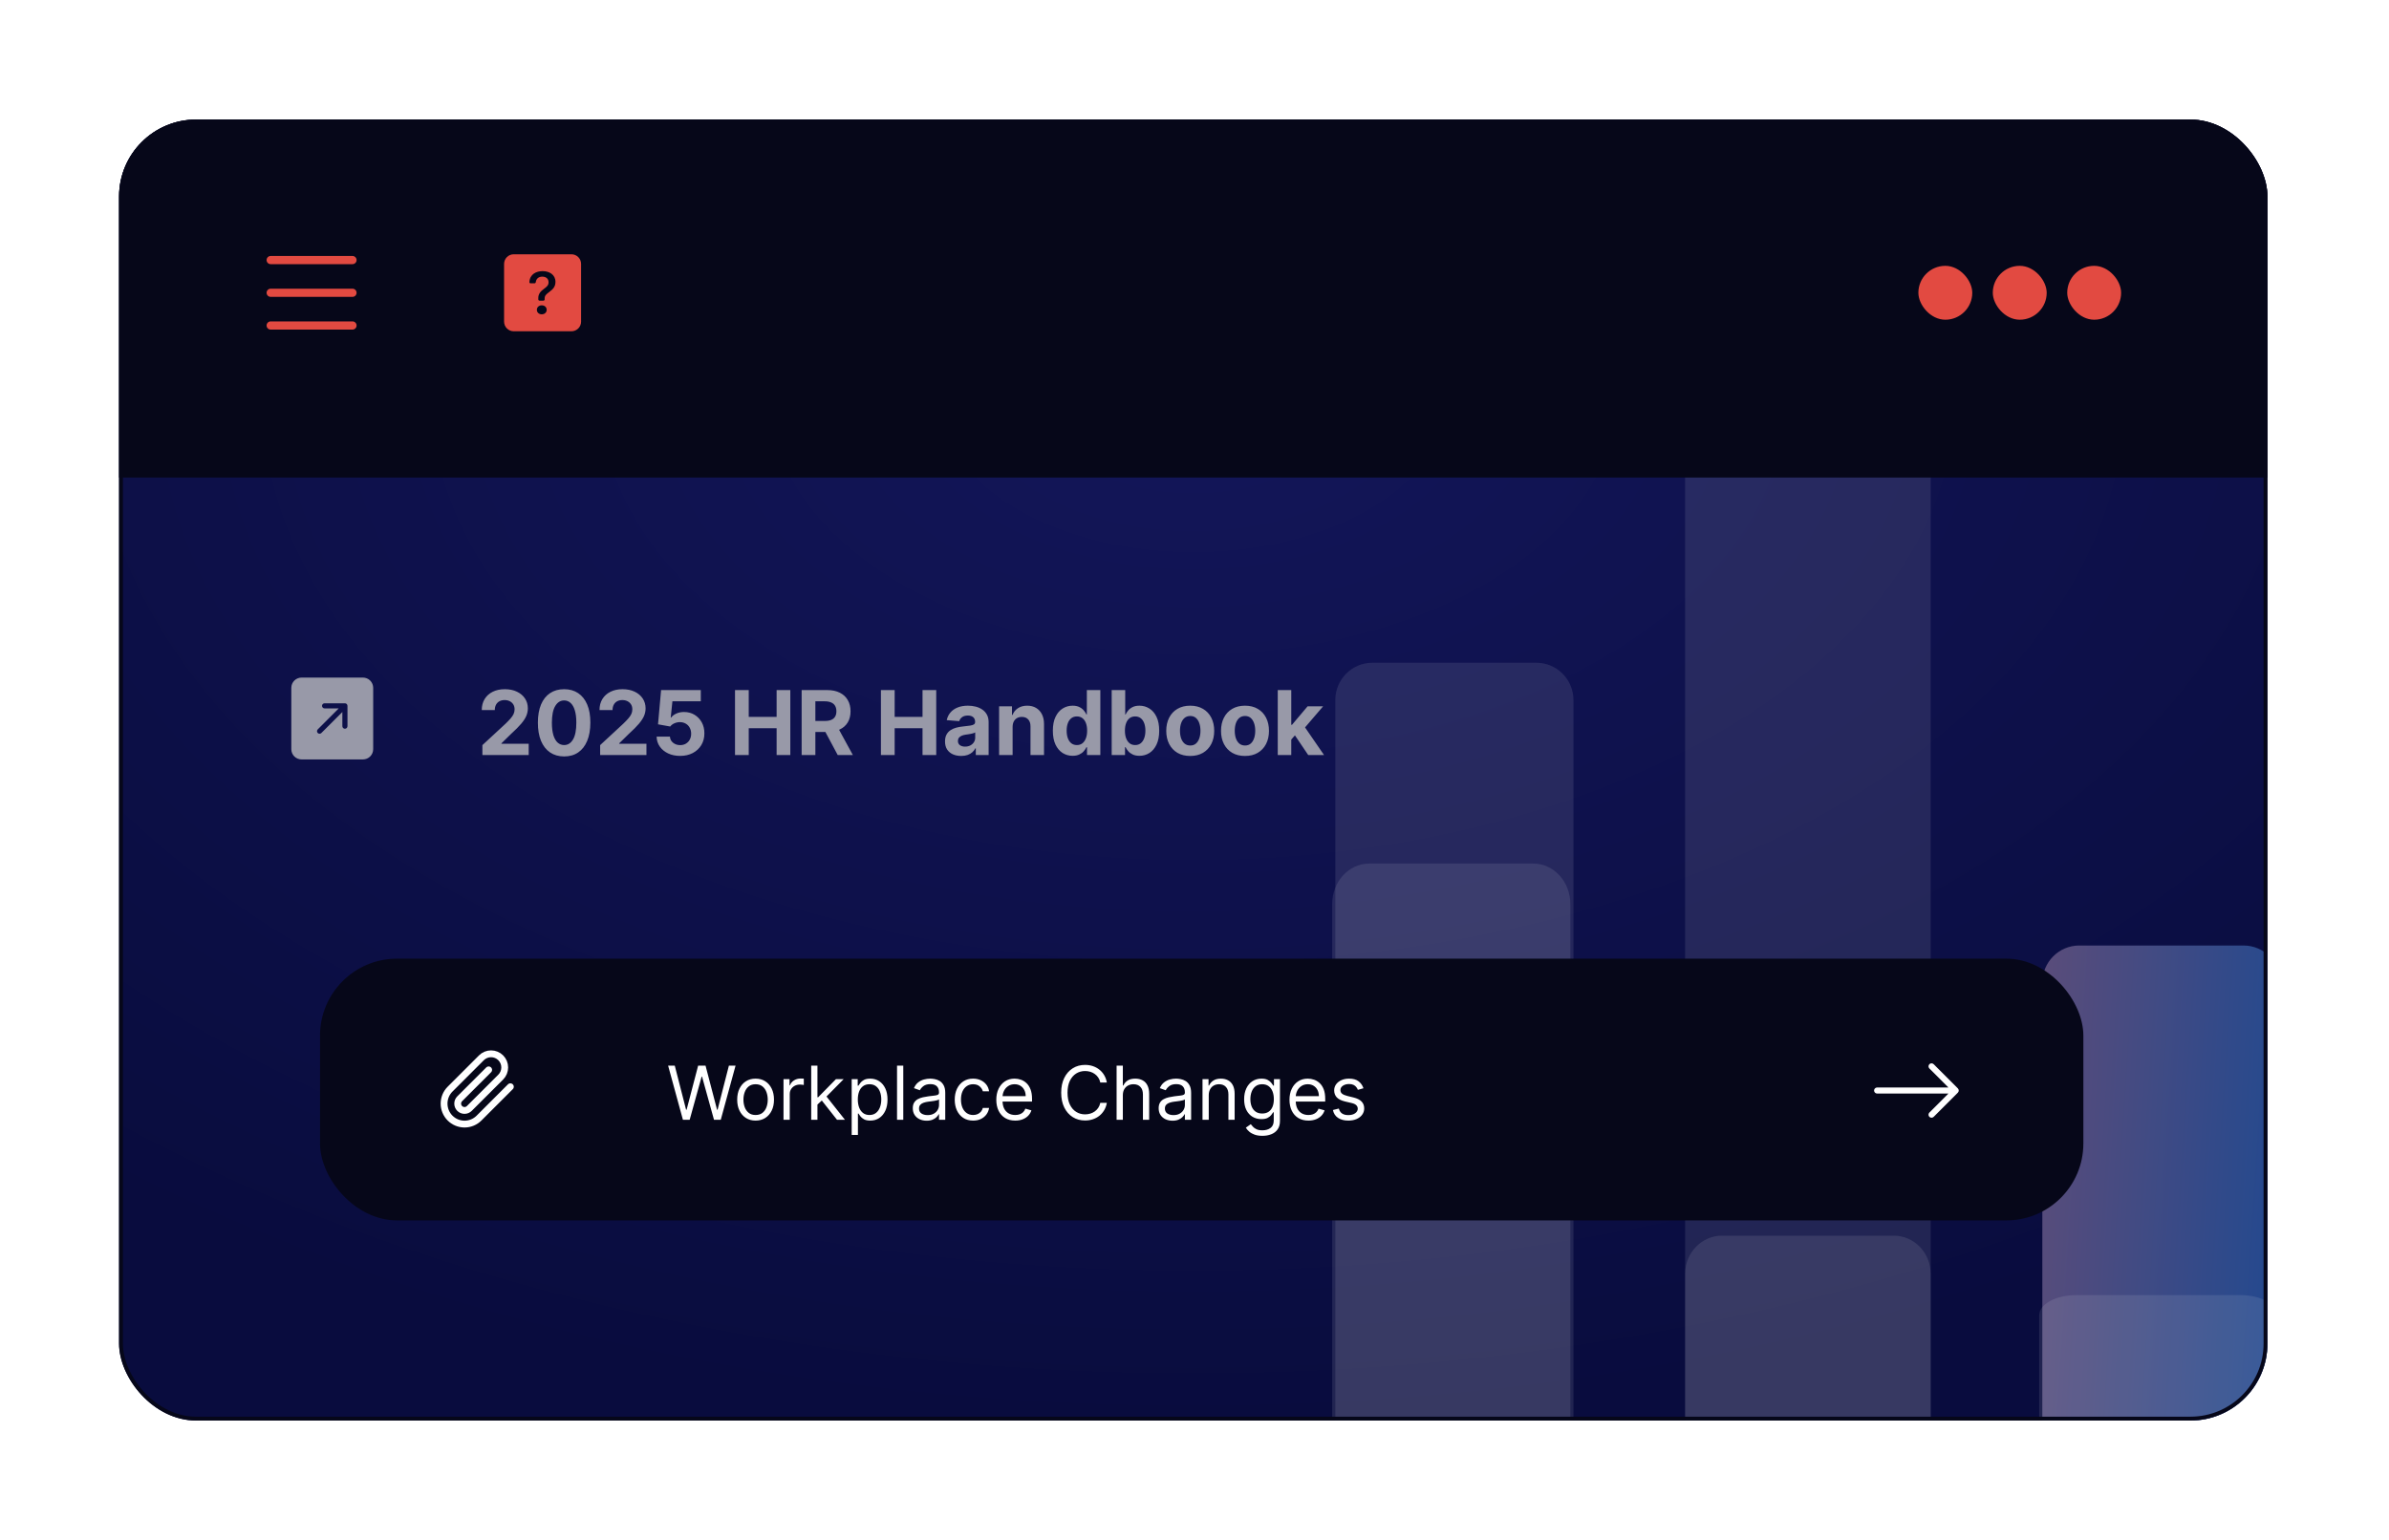 <svg width="321" height="207" viewBox="0 0 321 207" fill="none" xmlns="http://www.w3.org/2000/svg">
<g filter="url(#filter0_d_86_179)">
<g clip-path="url(#clip0_86_179)">
<rect x="16" y="14" width="288.665" height="174.855" rx="10.346" fill="url(#paint0_radial_86_179)"/>
<path opacity="0.1" d="M179.419 92.026C179.419 89.256 181.643 87.009 184.388 87.009H206.45C209.195 87.009 211.419 89.256 211.419 92.026V190.993C211.419 193.763 209.195 196.009 206.45 196.009H184.388C181.643 196.009 179.419 193.763 179.419 190.993V92.026Z" fill="white"/>
<path opacity="0.1" d="M179 119.44C179 116.436 181.224 114 183.969 114H206.031C208.776 114 211 116.436 211 119.44V190.56C211 193.565 208.776 196 206.031 196H183.969C181.224 196 179 193.565 179 190.56V119.44Z" fill="white"/>
<path opacity="0.1" d="M226.419 47.043C226.419 44.262 228.639 42.009 231.378 42.009H254.461C257.199 42.009 259.419 44.262 259.419 47.043V190.975C259.419 193.755 257.199 196.009 254.461 196.009H231.378C228.639 196.009 226.419 193.755 226.419 190.975V47.043Z" fill="white"/>
<path opacity="0.1" d="M226.419 169.164C226.419 166.317 228.639 164.009 231.378 164.009H254.461C257.199 164.009 259.419 166.317 259.419 169.164V190.853C259.419 193.701 257.199 196.009 254.461 196.009H231.378C228.639 196.009 226.419 193.701 226.419 190.853V169.164Z" fill="white"/>
<path d="M274.419 130.013C274.419 127.249 276.643 125.009 279.387 125.009H301.45C304.193 125.009 306.419 127.249 306.419 130.013V191.004C306.419 193.768 304.193 196.009 301.45 196.009H279.387C276.643 196.009 274.419 193.768 274.419 191.004V130.013Z" fill="url(#paint1_linear_86_179)"/>
<path opacity="0.1" d="M274 174.707C274 173.212 276.224 172 278.968 172H301.031C303.775 172 306 173.212 306 174.707V193.293C306 194.788 303.775 196 301.031 196H278.968C276.224 196 274 194.788 274 193.293V174.707Z" fill="white"/>
<rect width="413.857" height="49.663" transform="translate(16 12.449)" fill="#060719"/>
<path fill-rule="evenodd" clip-rule="evenodd" d="M35.82 41.679C35.82 41.533 35.877 41.394 35.981 41.29C36.084 41.187 36.224 41.129 36.369 41.129H47.362C47.508 41.129 47.648 41.187 47.751 41.29C47.854 41.394 47.912 41.533 47.912 41.679C47.912 41.825 47.854 41.965 47.751 42.068C47.648 42.171 47.508 42.229 47.362 42.229H36.369C36.224 42.229 36.084 42.171 35.981 42.068C35.877 41.965 35.82 41.825 35.82 41.679ZM35.82 37.282C35.82 37.136 35.877 36.996 35.981 36.893C36.084 36.79 36.224 36.732 36.369 36.732H47.362C47.508 36.732 47.648 36.79 47.751 36.893C47.854 36.996 47.912 37.136 47.912 37.282C47.912 37.428 47.854 37.567 47.751 37.67C47.648 37.774 47.508 37.831 47.362 37.831H36.369C36.224 37.831 36.084 37.774 35.981 37.67C35.877 37.567 35.82 37.428 35.82 37.282ZM35.82 32.885C35.82 32.739 35.877 32.599 35.981 32.496C36.084 32.393 36.224 32.335 36.369 32.335H47.362C47.508 32.335 47.648 32.393 47.751 32.496C47.854 32.599 47.912 32.739 47.912 32.885C47.912 33.03 47.854 33.17 47.751 33.273C47.648 33.376 47.508 33.434 47.362 33.434H36.369C36.224 33.434 36.084 33.376 35.981 33.273C35.877 33.17 35.82 33.03 35.82 32.885Z" fill="#E24A41"/>
<g clip-path="url(#clip1_86_179)">
<path fill-rule="evenodd" clip-rule="evenodd" d="M69.025 32.107C68.682 32.107 68.353 32.244 68.111 32.486C67.868 32.729 67.732 33.058 67.732 33.401V41.16C67.732 41.504 67.868 41.833 68.111 42.075C68.353 42.318 68.682 42.454 69.025 42.454H76.785C77.128 42.454 77.457 42.318 77.7 42.075C77.942 41.833 78.078 41.504 78.078 41.16V33.401C78.078 33.058 77.942 32.729 77.7 32.486C77.457 32.244 77.128 32.107 76.785 32.107H69.025ZM71.286 36.009C71.265 36.009 71.244 36.005 71.225 35.997C71.206 35.989 71.189 35.977 71.174 35.962C71.159 35.947 71.148 35.929 71.141 35.91C71.133 35.891 71.13 35.87 71.131 35.849C71.192 34.753 72.088 34.371 72.908 34.371C73.811 34.371 74.636 34.843 74.636 35.819C74.636 36.518 74.226 36.85 73.832 37.149C73.355 37.511 73.179 37.646 73.179 38.11V38.178C73.179 38.221 73.162 38.262 73.131 38.292C73.101 38.323 73.06 38.34 73.017 38.34H72.493C72.451 38.34 72.41 38.323 72.38 38.293C72.35 38.264 72.332 38.223 72.332 38.181L72.329 38.04C72.304 37.441 72.649 37.072 73.084 36.756C73.466 36.468 73.708 36.28 73.708 35.869C73.708 35.336 73.302 35.114 72.859 35.114C72.339 35.114 72.048 35.423 71.991 35.847C71.979 35.936 71.908 36.009 71.819 36.009H71.285H71.286ZM72.789 40.175C72.412 40.175 72.137 39.92 72.137 39.576C72.137 39.219 72.412 38.968 72.79 38.968C73.184 38.968 73.455 39.219 73.455 39.576C73.455 39.92 73.183 40.175 72.789 40.175V40.175Z" fill="#E24A41"/>
</g>
<rect x="277.764" y="33.66" width="7.242" height="7.242" rx="3.621" fill="#E24A41"/>
<rect x="267.764" y="33.66" width="7.242" height="7.242" rx="3.621" fill="#E24A41"/>
<rect x="257.764" y="33.66" width="7.242" height="7.242" rx="3.621" fill="#E24A41"/>
<rect x="43" y="126.777" width="236.933" height="35.178" rx="10.346" fill="#060719"/>
<path d="M91.76 148.429L89.772 141.156H90.666L92.186 147.079H92.257L93.806 141.156H94.8L96.348 147.079H96.419L97.939 141.156H98.834L96.846 148.429H95.936L94.331 142.633H94.275L92.669 148.429H91.76ZM101.526 148.542C101.033 148.542 100.601 148.425 100.23 148.191C99.86 147.956 99.572 147.629 99.363 147.207C99.157 146.786 99.054 146.293 99.054 145.73C99.054 145.162 99.157 144.666 99.363 144.242C99.572 143.818 99.86 143.489 100.23 143.255C100.601 143.02 101.033 142.903 101.526 142.903C102.018 142.903 102.449 143.02 102.819 143.255C103.19 143.489 103.479 143.818 103.685 144.242C103.893 144.666 103.998 145.162 103.998 145.73C103.998 146.293 103.893 146.786 103.685 147.207C103.479 147.629 103.19 147.956 102.819 148.191C102.449 148.425 102.018 148.542 101.526 148.542ZM101.526 147.79C101.9 147.79 102.208 147.694 102.449 147.502C102.691 147.31 102.869 147.058 102.985 146.745C103.101 146.433 103.159 146.094 103.159 145.73C103.159 145.365 103.101 145.026 102.985 144.711C102.869 144.396 102.691 144.141 102.449 143.947C102.208 143.753 101.9 143.656 101.526 143.656C101.152 143.656 100.844 143.753 100.603 143.947C100.361 144.141 100.182 144.396 100.066 144.711C99.95 145.026 99.892 145.365 99.892 145.73C99.892 146.094 99.95 146.433 100.066 146.745C100.182 147.058 100.361 147.31 100.603 147.502C100.844 147.694 101.152 147.79 101.526 147.79ZM105.277 148.429V142.974H106.086V143.798H106.143C106.243 143.528 106.423 143.309 106.683 143.141C106.943 142.973 107.237 142.889 107.564 142.889C107.625 142.889 107.702 142.89 107.795 142.892C107.887 142.895 107.957 142.898 108.004 142.903V143.755C107.976 143.748 107.911 143.738 107.809 143.723C107.709 143.707 107.604 143.699 107.493 143.699C107.228 143.699 106.991 143.754 106.782 143.866C106.577 143.974 106.413 144.126 106.292 144.32C106.174 144.512 106.115 144.731 106.115 144.977V148.429H105.277ZM109.779 146.44L109.765 145.403H109.935L112.321 142.974H113.358L110.816 145.545H110.745L109.779 146.44ZM108.998 148.429V141.156H109.836V148.429H108.998ZM112.463 148.429L110.333 145.73L110.929 145.147L113.529 148.429H112.463ZM114.437 150.474V142.974H115.247V143.841H115.346C115.408 143.746 115.493 143.625 115.602 143.478C115.713 143.329 115.872 143.197 116.078 143.081C116.286 142.962 116.568 142.903 116.923 142.903C117.382 142.903 117.787 143.018 118.137 143.248C118.488 143.477 118.761 143.803 118.958 144.224C119.154 144.646 119.252 145.143 119.252 145.716C119.252 146.293 119.154 146.794 118.958 147.218C118.761 147.639 118.489 147.966 118.141 148.198C117.793 148.428 117.392 148.542 116.937 148.542C116.587 148.542 116.306 148.484 116.095 148.368C115.885 148.25 115.722 148.116 115.609 147.967C115.495 147.816 115.408 147.69 115.346 147.591H115.275V150.474H114.437ZM115.261 145.701C115.261 146.113 115.321 146.477 115.442 146.792C115.563 147.104 115.739 147.349 115.971 147.527C116.203 147.702 116.487 147.79 116.823 147.79C117.174 147.79 117.466 147.697 117.7 147.513C117.937 147.325 118.115 147.075 118.233 146.76C118.354 146.442 118.414 146.09 118.414 145.701C118.414 145.318 118.355 144.972 118.237 144.665C118.121 144.354 117.944 144.109 117.708 143.929C117.473 143.747 117.178 143.656 116.823 143.656C116.482 143.656 116.196 143.742 115.964 143.915C115.732 144.086 115.557 144.325 115.438 144.633C115.32 144.938 115.261 145.294 115.261 145.701ZM121.369 141.156V148.429H120.531V141.156H121.369ZM124.509 148.557C124.163 148.557 123.85 148.491 123.568 148.361C123.286 148.229 123.062 148.038 122.897 147.79C122.731 147.539 122.648 147.236 122.648 146.88C122.648 146.568 122.71 146.315 122.833 146.12C122.956 145.924 123.12 145.77 123.326 145.659C123.532 145.548 123.76 145.465 124.008 145.41C124.259 145.353 124.511 145.308 124.765 145.275C125.096 145.233 125.365 145.201 125.571 145.179C125.779 145.156 125.931 145.117 126.025 145.062C126.122 145.008 126.171 144.913 126.171 144.778V144.75C126.171 144.399 126.075 144.127 125.883 143.933C125.694 143.739 125.406 143.642 125.02 143.642C124.62 143.642 124.306 143.729 124.079 143.905C123.852 144.08 123.692 144.267 123.6 144.466L122.804 144.182C122.946 143.85 123.136 143.592 123.373 143.407C123.612 143.22 123.872 143.09 124.154 143.017C124.438 142.941 124.717 142.903 124.992 142.903C125.167 142.903 125.368 142.924 125.596 142.967C125.825 143.007 126.047 143.091 126.26 143.219C126.475 143.347 126.654 143.54 126.796 143.798C126.938 144.056 127.009 144.402 127.009 144.835V148.429H126.171V147.69H126.128C126.071 147.808 125.977 147.935 125.844 148.07C125.712 148.205 125.535 148.32 125.315 148.415C125.095 148.509 124.826 148.557 124.509 148.557ZM124.637 147.804C124.968 147.804 125.248 147.739 125.475 147.608C125.704 147.478 125.877 147.31 125.993 147.104C126.112 146.898 126.171 146.682 126.171 146.454V145.687C126.135 145.73 126.057 145.769 125.936 145.804C125.818 145.838 125.681 145.867 125.525 145.893C125.371 145.917 125.22 145.938 125.074 145.957C124.929 145.974 124.812 145.988 124.722 146C124.504 146.028 124.301 146.074 124.111 146.138C123.924 146.2 123.773 146.293 123.657 146.419C123.543 146.542 123.486 146.71 123.486 146.923C123.486 147.214 123.594 147.434 123.809 147.584C124.027 147.73 124.303 147.804 124.637 147.804ZM130.754 148.542C130.243 148.542 129.803 148.422 129.433 148.18C129.064 147.939 128.78 147.606 128.581 147.182C128.382 146.758 128.283 146.274 128.283 145.73C128.283 145.176 128.385 144.687 128.588 144.263C128.794 143.837 129.081 143.504 129.448 143.265C129.817 143.024 130.248 142.903 130.74 142.903C131.124 142.903 131.469 142.974 131.777 143.116C132.085 143.258 132.337 143.457 132.534 143.713C132.73 143.968 132.852 144.267 132.899 144.608H132.061C131.997 144.359 131.855 144.139 131.635 143.947C131.417 143.753 131.124 143.656 130.754 143.656C130.428 143.656 130.141 143.741 129.895 143.912C129.651 144.08 129.461 144.318 129.323 144.625C129.188 144.931 129.121 145.29 129.121 145.701C129.121 146.123 129.187 146.49 129.32 146.802C129.455 147.115 129.644 147.357 129.888 147.53C130.134 147.703 130.423 147.79 130.754 147.79C130.972 147.79 131.17 147.752 131.347 147.676C131.525 147.6 131.675 147.491 131.798 147.349C131.922 147.207 132.009 147.037 132.061 146.838H132.899C132.852 147.16 132.735 147.45 132.548 147.708C132.363 147.964 132.118 148.167 131.813 148.319C131.51 148.468 131.157 148.542 130.754 148.542ZM136.411 148.542C135.886 148.542 135.432 148.426 135.051 148.194C134.673 147.96 134.38 147.633 134.174 147.214C133.971 146.793 133.869 146.303 133.869 145.744C133.869 145.185 133.971 144.693 134.174 144.267C134.38 143.838 134.667 143.504 135.034 143.265C135.403 143.024 135.834 142.903 136.326 142.903C136.61 142.903 136.891 142.95 137.168 143.045C137.445 143.14 137.697 143.294 137.924 143.507C138.151 143.718 138.333 143.997 138.468 144.345C138.602 144.693 138.67 145.121 138.67 145.63V145.986H134.465V145.261H137.818C137.818 144.953 137.756 144.679 137.633 144.437C137.512 144.196 137.339 144.005 137.115 143.866C136.892 143.726 136.629 143.656 136.326 143.656C135.992 143.656 135.704 143.739 135.46 143.905C135.218 144.068 135.032 144.281 134.902 144.544C134.772 144.807 134.707 145.088 134.707 145.389V145.872C134.707 146.284 134.778 146.633 134.92 146.919C135.064 147.204 135.264 147.42 135.52 147.569C135.776 147.716 136.073 147.79 136.411 147.79C136.632 147.79 136.83 147.759 137.008 147.697C137.188 147.633 137.343 147.539 137.473 147.413C137.603 147.285 137.704 147.127 137.775 146.937L138.585 147.165C138.499 147.439 138.356 147.681 138.155 147.889C137.954 148.095 137.705 148.256 137.409 148.372C137.113 148.486 136.781 148.542 136.411 148.542ZM148.723 143.429H147.843C147.79 143.175 147.699 142.953 147.569 142.761C147.441 142.569 147.285 142.408 147.1 142.278C146.918 142.146 146.716 142.046 146.493 141.98C146.271 141.914 146.039 141.88 145.797 141.88C145.357 141.88 144.958 141.992 144.6 142.214C144.245 142.437 143.962 142.765 143.752 143.198C143.543 143.631 143.439 144.163 143.439 144.792C143.439 145.422 143.543 145.954 143.752 146.387C143.962 146.82 144.245 147.148 144.6 147.37C144.958 147.593 145.357 147.704 145.797 147.704C146.039 147.704 146.271 147.671 146.493 147.605C146.716 147.539 146.918 147.44 147.1 147.31C147.285 147.178 147.441 147.015 147.569 146.824C147.699 146.629 147.79 146.407 147.843 146.156H148.723C148.657 146.528 148.536 146.86 148.361 147.154C148.186 147.447 147.968 147.697 147.708 147.903C147.447 148.107 147.155 148.262 146.83 148.368C146.508 148.475 146.164 148.528 145.797 148.528C145.177 148.528 144.625 148.377 144.142 148.074C143.659 147.771 143.279 147.34 143.002 146.781C142.725 146.222 142.587 145.559 142.587 144.792C142.587 144.025 142.725 143.362 143.002 142.804C143.279 142.245 143.659 141.814 144.142 141.511C144.625 141.208 145.177 141.057 145.797 141.057C146.164 141.057 146.508 141.11 146.83 141.216C147.155 141.323 147.447 141.479 147.708 141.685C147.968 141.889 148.186 142.137 148.361 142.431C148.536 142.722 148.657 143.055 148.723 143.429ZM150.871 145.147V148.429H150.033V141.156H150.871V143.826H150.942C151.07 143.545 151.261 143.321 151.517 143.155C151.775 142.987 152.118 142.903 152.547 142.903C152.919 142.903 153.244 142.978 153.523 143.127C153.803 143.274 154.019 143.5 154.173 143.805C154.33 144.108 154.408 144.494 154.408 144.963V148.429H153.57V145.02C153.57 144.586 153.457 144.251 153.232 144.015C153.01 143.776 152.701 143.656 152.305 143.656C152.031 143.656 151.785 143.714 151.567 143.83C151.351 143.946 151.181 144.115 151.055 144.338C150.932 144.56 150.871 144.83 150.871 145.147ZM157.546 148.557C157.2 148.557 156.887 148.491 156.605 148.361C156.323 148.229 156.099 148.038 155.934 147.79C155.768 147.539 155.685 147.236 155.685 146.88C155.685 146.568 155.747 146.315 155.87 146.12C155.993 145.924 156.157 145.77 156.363 145.659C156.569 145.548 156.797 145.465 157.045 145.41C157.296 145.353 157.548 145.308 157.802 145.275C158.133 145.233 158.402 145.201 158.608 145.179C158.816 145.156 158.968 145.117 159.062 145.062C159.159 145.008 159.208 144.913 159.208 144.778V144.75C159.208 144.399 159.112 144.127 158.92 143.933C158.731 143.739 158.443 143.642 158.057 143.642C157.657 143.642 157.344 143.729 157.116 143.905C156.889 144.08 156.729 144.267 156.637 144.466L155.841 144.182C155.983 143.85 156.173 143.592 156.41 143.407C156.649 143.22 156.909 143.09 157.191 143.017C157.475 142.941 157.754 142.903 158.029 142.903C158.204 142.903 158.405 142.924 158.633 142.967C158.862 143.007 159.084 143.091 159.297 143.219C159.512 143.347 159.691 143.54 159.833 143.798C159.975 144.056 160.046 144.402 160.046 144.835V148.429H159.208V147.69H159.165C159.108 147.808 159.014 147.935 158.881 148.07C158.749 148.205 158.572 148.32 158.352 148.415C158.132 148.509 157.863 148.557 157.546 148.557ZM157.674 147.804C158.005 147.804 158.285 147.739 158.512 147.608C158.742 147.478 158.914 147.31 159.03 147.104C159.149 146.898 159.208 146.682 159.208 146.454V145.687C159.172 145.73 159.094 145.769 158.974 145.804C158.855 145.838 158.718 145.867 158.562 145.893C158.408 145.917 158.257 145.938 158.111 145.957C157.966 145.974 157.849 145.988 157.759 146C157.541 146.028 157.338 146.074 157.148 146.138C156.961 146.2 156.81 146.293 156.694 146.419C156.58 146.542 156.523 146.71 156.523 146.923C156.523 147.214 156.631 147.434 156.846 147.584C157.064 147.73 157.34 147.804 157.674 147.804ZM162.414 145.147V148.429H161.576V142.974H162.385V143.826H162.456C162.584 143.549 162.778 143.327 163.039 143.159C163.299 142.988 163.635 142.903 164.047 142.903C164.417 142.903 164.74 142.979 165.017 143.13C165.294 143.28 165.509 143.507 165.663 143.812C165.817 144.115 165.894 144.499 165.894 144.963V148.429H165.056V145.02C165.056 144.591 164.944 144.257 164.722 144.018C164.499 143.777 164.194 143.656 163.806 143.656C163.538 143.656 163.299 143.714 163.088 143.83C162.88 143.946 162.716 144.115 162.595 144.338C162.474 144.56 162.414 144.83 162.414 145.147ZM169.627 150.588C169.222 150.588 168.874 150.536 168.583 150.432C168.292 150.33 168.049 150.195 167.855 150.027C167.663 149.861 167.51 149.683 167.397 149.494L168.064 149.025C168.14 149.125 168.236 149.238 168.352 149.366C168.468 149.496 168.627 149.609 168.828 149.704C169.032 149.801 169.298 149.849 169.627 149.849C170.067 149.849 170.431 149.743 170.717 149.53C171.004 149.316 171.147 148.983 171.147 148.528V147.42H171.076C171.014 147.52 170.927 147.643 170.813 147.79C170.702 147.934 170.541 148.063 170.33 148.177C170.122 148.288 169.84 148.343 169.485 148.343C169.045 148.343 168.649 148.239 168.299 148.031C167.951 147.823 167.675 147.52 167.471 147.122C167.27 146.724 167.17 146.241 167.17 145.673C167.17 145.114 167.268 144.628 167.464 144.214C167.661 143.797 167.934 143.475 168.285 143.248C168.635 143.018 169.04 142.903 169.499 142.903C169.854 142.903 170.136 142.962 170.344 143.081C170.555 143.197 170.716 143.329 170.827 143.478C170.941 143.625 171.028 143.746 171.09 143.841H171.175V142.974H171.985V148.585C171.985 149.054 171.878 149.435 171.665 149.728C171.455 150.024 171.171 150.241 170.813 150.378C170.458 150.518 170.063 150.588 169.627 150.588ZM169.599 147.591C169.935 147.591 170.219 147.514 170.451 147.36C170.683 147.206 170.859 146.985 170.98 146.696C171.101 146.407 171.161 146.061 171.161 145.659C171.161 145.266 171.102 144.919 170.983 144.618C170.865 144.318 170.69 144.082 170.458 143.912C170.226 143.741 169.939 143.656 169.599 143.656C169.243 143.656 168.948 143.746 168.711 143.926C168.476 144.106 168.3 144.347 168.182 144.65C168.066 144.953 168.008 145.29 168.008 145.659C168.008 146.038 168.067 146.373 168.185 146.664C168.306 146.953 168.483 147.18 168.718 147.346C168.955 147.509 169.248 147.591 169.599 147.591ZM175.806 148.542C175.28 148.542 174.827 148.426 174.446 148.194C174.067 147.96 173.775 147.633 173.569 147.214C173.365 146.793 173.263 146.303 173.263 145.744C173.263 145.185 173.365 144.693 173.569 144.267C173.775 143.838 174.061 143.504 174.428 143.265C174.797 143.024 175.228 142.903 175.721 142.903C176.005 142.903 176.285 142.95 176.562 143.045C176.839 143.14 177.091 143.294 177.319 143.507C177.546 143.718 177.727 143.997 177.862 144.345C177.997 144.693 178.064 145.121 178.064 145.63V145.986H173.86V145.261H177.212C177.212 144.953 177.151 144.679 177.028 144.437C176.907 144.196 176.734 144.005 176.509 143.866C176.287 143.726 176.024 143.656 175.721 143.656C175.387 143.656 175.098 143.739 174.854 143.905C174.613 144.068 174.427 144.281 174.297 144.544C174.166 144.807 174.101 145.088 174.101 145.389V145.872C174.101 146.284 174.172 146.633 174.314 146.919C174.459 147.204 174.659 147.42 174.915 147.569C175.17 147.716 175.467 147.79 175.806 147.79C176.026 147.79 176.225 147.759 176.403 147.697C176.582 147.633 176.738 147.539 176.868 147.413C176.998 147.285 177.099 147.127 177.17 146.937L177.979 147.165C177.894 147.439 177.751 147.681 177.55 147.889C177.348 148.095 177.1 148.256 176.804 148.372C176.508 148.486 176.175 148.542 175.806 148.542ZM183.203 144.196L182.45 144.409C182.403 144.283 182.333 144.161 182.241 144.043C182.151 143.922 182.028 143.823 181.871 143.745C181.715 143.667 181.515 143.628 181.271 143.628C180.937 143.628 180.659 143.705 180.437 143.858C180.216 144.01 180.106 144.203 180.106 144.437C180.106 144.646 180.182 144.81 180.334 144.931C180.485 145.052 180.722 145.152 181.044 145.233L181.854 145.432C182.341 145.55 182.705 145.731 182.944 145.975C183.183 146.216 183.302 146.528 183.302 146.909C183.302 147.221 183.212 147.501 183.032 147.747C182.855 147.993 182.606 148.187 182.287 148.329C181.967 148.471 181.595 148.542 181.172 148.542C180.615 148.542 180.155 148.422 179.79 148.18C179.426 147.939 179.195 147.586 179.098 147.122L179.893 146.923C179.969 147.217 180.112 147.437 180.323 147.584C180.536 147.73 180.814 147.804 181.157 147.804C181.548 147.804 181.858 147.721 182.088 147.555C182.32 147.387 182.436 147.186 182.436 146.951C182.436 146.762 182.37 146.603 182.237 146.476C182.104 146.345 181.901 146.248 181.626 146.184L180.717 145.971C180.218 145.853 179.851 145.669 179.616 145.421C179.384 145.17 179.268 144.856 179.268 144.48C179.268 144.172 179.355 143.9 179.528 143.663C179.703 143.426 179.941 143.241 180.241 143.106C180.544 142.971 180.888 142.903 181.271 142.903C181.811 142.903 182.235 143.022 182.542 143.258C182.853 143.495 183.073 143.807 183.203 144.196Z" fill="white"/>
<g clip-path="url(#clip2_86_179)">
<path d="M68.577 143.993L64.365 148.205C63.849 148.721 63.149 149.011 62.419 149.011C61.69 149.011 60.99 148.721 60.474 148.205C59.958 147.689 59.668 146.989 59.668 146.259C59.668 145.53 59.958 144.83 60.474 144.314L64.686 140.102C65.03 139.758 65.496 139.564 65.983 139.564C66.469 139.564 66.936 139.758 67.28 140.102C67.624 140.446 67.817 140.912 67.817 141.399C67.817 141.885 67.624 142.352 67.28 142.696L63.063 146.908C62.892 147.08 62.658 147.177 62.415 147.177C62.172 147.177 61.938 147.08 61.766 146.908C61.594 146.736 61.498 146.503 61.498 146.259C61.498 146.016 61.594 145.783 61.766 145.611L65.658 141.724" stroke="white" stroke-width="0.917" stroke-linecap="round" stroke-linejoin="round"/>
</g>
<path fill-rule="evenodd" clip-rule="evenodd" d="M251.812 144.501C251.812 144.393 251.855 144.289 251.931 144.213C252.008 144.137 252.111 144.094 252.219 144.094H261.801L259.244 141.538C259.167 141.462 259.124 141.358 259.124 141.251C259.124 141.143 259.167 141.039 259.244 140.963C259.32 140.887 259.423 140.844 259.531 140.844C259.639 140.844 259.743 140.887 259.819 140.963L263.069 144.213C263.107 144.251 263.137 144.295 263.157 144.345C263.178 144.394 263.188 144.447 263.188 144.501C263.188 144.554 263.178 144.607 263.157 144.656C263.137 144.706 263.107 144.75 263.069 144.788L259.819 148.038C259.743 148.114 259.639 148.157 259.531 148.157C259.423 148.157 259.32 148.114 259.244 148.038C259.167 147.962 259.124 147.858 259.124 147.751C259.124 147.643 259.167 147.539 259.244 147.463L261.801 144.907H252.219C252.111 144.907 252.008 144.864 251.931 144.788C251.855 144.712 251.812 144.608 251.812 144.501V144.501Z" fill="white"/>
<path d="M64.818 99.407V98.078L67.925 95.201C68.189 94.946 68.411 94.716 68.59 94.511C68.771 94.306 68.909 94.106 69.003 93.91C69.097 93.711 69.144 93.497 69.144 93.267C69.144 93.011 69.085 92.791 68.969 92.606C68.852 92.419 68.693 92.275 68.492 92.176C68.29 92.073 68.061 92.022 67.805 92.022C67.538 92.022 67.305 92.076 67.107 92.184C66.908 92.292 66.754 92.447 66.646 92.649C66.538 92.85 66.484 93.091 66.484 93.369H64.733C64.733 92.798 64.862 92.302 65.121 91.882C65.379 91.461 65.742 91.136 66.207 90.906C66.673 90.676 67.21 90.561 67.818 90.561C68.443 90.561 68.987 90.671 69.45 90.893C69.916 91.112 70.278 91.416 70.537 91.805C70.796 92.194 70.925 92.64 70.925 93.143C70.925 93.473 70.859 93.798 70.729 94.119C70.601 94.44 70.372 94.796 70.043 95.189C69.713 95.578 69.249 96.045 68.649 96.591L67.375 97.839V97.899H71.04V99.407H64.818ZM75.799 99.599C75.066 99.596 74.435 99.416 73.907 99.058C73.381 98.7 72.976 98.181 72.692 97.502C72.411 96.823 72.272 96.007 72.275 95.052C72.275 94.1 72.415 93.289 72.696 92.619C72.981 91.948 73.385 91.439 73.911 91.089C74.439 90.737 75.069 90.561 75.799 90.561C76.529 90.561 77.157 90.737 77.682 91.089C78.211 91.441 78.617 91.953 78.901 92.623C79.185 93.291 79.326 94.1 79.323 95.052C79.323 96.01 79.181 96.828 78.897 97.507C78.615 98.186 78.212 98.704 77.686 99.062C77.161 99.42 76.532 99.599 75.799 99.599ZM75.799 98.069C76.299 98.069 76.698 97.818 76.996 97.315C77.294 96.812 77.442 96.058 77.439 95.052C77.439 94.39 77.371 93.839 77.235 93.399C77.101 92.958 76.911 92.627 76.664 92.406C76.419 92.184 76.131 92.073 75.799 92.073C75.302 92.073 74.904 92.322 74.606 92.819C74.307 93.316 74.157 94.061 74.154 95.052C74.154 95.723 74.221 96.282 74.354 96.731C74.49 97.177 74.682 97.512 74.929 97.737C75.177 97.958 75.466 98.069 75.799 98.069ZM80.638 99.407V98.078L83.745 95.201C84.009 94.946 84.231 94.716 84.41 94.511C84.592 94.306 84.729 94.106 84.823 93.91C84.917 93.711 84.964 93.497 84.964 93.267C84.964 93.011 84.906 92.791 84.789 92.606C84.673 92.419 84.513 92.275 84.312 92.176C84.11 92.073 83.881 92.022 83.626 92.022C83.359 92.022 83.126 92.076 82.927 92.184C82.728 92.292 82.575 92.447 82.467 92.649C82.359 92.85 82.305 93.091 82.305 93.369H80.553C80.553 92.798 80.683 92.302 80.941 91.882C81.2 91.461 81.562 91.136 82.028 90.906C82.494 90.676 83.031 90.561 83.638 90.561C84.263 90.561 84.808 90.671 85.271 90.893C85.737 91.112 86.099 91.416 86.357 91.805C86.616 92.194 86.745 92.64 86.745 93.143C86.745 93.473 86.68 93.798 86.549 94.119C86.421 94.44 86.192 94.796 85.863 95.189C85.533 95.578 85.069 96.045 84.469 96.591L83.195 97.839V97.899H86.86V99.407H80.638ZM91.385 99.526C90.782 99.526 90.245 99.416 89.774 99.194C89.305 98.973 88.933 98.667 88.657 98.278C88.382 97.889 88.238 97.443 88.227 96.94H90.017C90.037 97.278 90.179 97.552 90.443 97.762C90.707 97.973 91.021 98.078 91.385 98.078C91.674 98.078 91.93 98.014 92.152 97.886C92.376 97.755 92.551 97.575 92.676 97.345C92.804 97.112 92.868 96.845 92.868 96.544C92.868 96.237 92.802 95.967 92.672 95.734C92.544 95.501 92.366 95.319 92.139 95.189C91.912 95.058 91.652 94.991 91.359 94.988C91.103 94.988 90.855 95.041 90.613 95.146C90.375 95.251 90.189 95.394 90.055 95.576L88.415 95.282L88.828 90.68H94.163V92.189H90.349L90.123 94.375H90.174C90.328 94.159 90.559 93.98 90.869 93.838C91.179 93.696 91.525 93.625 91.909 93.625C92.434 93.625 92.903 93.748 93.315 93.995C93.727 94.243 94.052 94.582 94.291 95.014C94.529 95.443 94.647 95.937 94.645 96.497C94.647 97.085 94.511 97.608 94.236 98.065C93.963 98.519 93.581 98.877 93.089 99.139C92.6 99.397 92.032 99.526 91.385 99.526ZM98.76 99.407V90.68H100.605V94.281H104.351V90.68H106.192V99.407H104.351V95.802H100.605V99.407H98.76ZM107.713 99.407V90.68H111.156C111.815 90.68 112.378 90.798 112.844 91.034C113.313 91.267 113.669 91.598 113.913 92.026C114.161 92.453 114.284 92.954 114.284 93.531C114.284 94.11 114.159 94.609 113.909 95.026C113.659 95.441 113.297 95.76 112.822 95.981C112.351 96.203 111.78 96.314 111.109 96.314H108.804V94.831H110.811C111.163 94.831 111.456 94.782 111.689 94.686C111.922 94.589 112.095 94.444 112.209 94.251C112.325 94.058 112.384 93.818 112.384 93.531C112.384 93.241 112.325 92.997 112.209 92.798C112.095 92.599 111.92 92.448 111.685 92.346C111.452 92.241 111.158 92.189 110.803 92.189H109.558V99.407H107.713ZM112.426 95.436L114.595 99.407H112.558L110.436 95.436H112.426ZM118.365 99.407V90.68H120.211V94.281H123.956V90.68H125.797V99.407H123.956V95.802H120.211V99.407H118.365ZM129.151 99.531C128.733 99.531 128.361 99.458 128.034 99.314C127.708 99.166 127.449 98.948 127.259 98.662C127.071 98.372 126.978 98.011 126.978 97.579C126.978 97.216 127.044 96.91 127.178 96.663C127.311 96.416 127.493 96.217 127.723 96.066C127.954 95.916 128.215 95.802 128.508 95.725C128.803 95.649 129.113 95.595 129.436 95.564C129.817 95.524 130.124 95.487 130.357 95.453C130.59 95.416 130.759 95.362 130.864 95.291C130.969 95.22 131.022 95.115 131.022 94.975V94.95C131.022 94.68 130.936 94.471 130.766 94.323C130.598 94.176 130.36 94.102 130.05 94.102C129.723 94.102 129.463 94.174 129.27 94.319C129.077 94.461 128.949 94.64 128.887 94.856L127.208 94.72C127.293 94.322 127.461 93.978 127.711 93.689C127.961 93.396 128.283 93.171 128.678 93.015C129.076 92.856 129.536 92.776 130.059 92.776C130.422 92.776 130.77 92.819 131.103 92.904C131.438 92.99 131.735 93.122 131.993 93.301C132.255 93.48 132.461 93.71 132.611 93.991C132.762 94.269 132.837 94.603 132.837 94.993V99.407H131.115V98.5H131.064C130.959 98.704 130.819 98.885 130.642 99.041C130.466 99.194 130.255 99.315 130.008 99.403C129.76 99.488 129.475 99.531 129.151 99.531ZM129.671 98.278C129.938 98.278 130.174 98.225 130.378 98.12C130.583 98.012 130.743 97.868 130.86 97.686C130.976 97.504 131.034 97.298 131.034 97.068V96.373C130.978 96.41 130.9 96.444 130.8 96.475C130.704 96.504 130.594 96.531 130.472 96.556C130.35 96.579 130.228 96.6 130.106 96.62C129.983 96.637 129.873 96.653 129.773 96.667C129.56 96.698 129.374 96.748 129.215 96.816C129.056 96.885 128.932 96.977 128.844 97.093C128.756 97.207 128.712 97.349 128.712 97.519C128.712 97.767 128.802 97.956 128.981 98.086C129.162 98.214 129.392 98.278 129.671 98.278ZM136.061 95.623V99.407H134.245V92.862H135.976V94.017H136.052C136.197 93.636 136.44 93.335 136.781 93.113C137.122 92.889 137.535 92.776 138.021 92.776C138.476 92.776 138.872 92.876 139.21 93.075C139.548 93.274 139.811 93.558 139.998 93.927C140.186 94.294 140.28 94.731 140.28 95.24V99.407H138.464V95.564C138.467 95.163 138.365 94.85 138.157 94.626C137.95 94.399 137.664 94.285 137.301 94.285C137.057 94.285 136.841 94.338 136.653 94.443C136.468 94.548 136.324 94.701 136.218 94.903C136.116 95.102 136.064 95.342 136.061 95.623ZM144.122 99.514C143.625 99.514 143.175 99.386 142.771 99.13C142.371 98.872 142.053 98.493 141.817 97.993C141.584 97.49 141.467 96.873 141.467 96.143C141.467 95.393 141.588 94.769 141.83 94.272C142.071 93.772 142.392 93.399 142.793 93.151C143.196 92.901 143.638 92.776 144.118 92.776C144.484 92.776 144.79 92.839 145.034 92.964C145.281 93.086 145.48 93.24 145.631 93.424C145.784 93.606 145.901 93.785 145.98 93.961H146.036V90.68H147.847V99.407H146.057V98.359H145.98C145.895 98.541 145.774 98.721 145.618 98.9C145.465 99.076 145.264 99.223 145.017 99.339C144.773 99.456 144.474 99.514 144.122 99.514ZM144.697 98.069C144.99 98.069 145.237 97.99 145.439 97.831C145.644 97.669 145.8 97.443 145.908 97.153C146.019 96.863 146.074 96.524 146.074 96.135C146.074 95.745 146.02 95.407 145.912 95.12C145.804 94.833 145.648 94.612 145.443 94.456C145.239 94.299 144.99 94.221 144.697 94.221C144.399 94.221 144.148 94.302 143.943 94.464C143.739 94.626 143.584 94.85 143.479 95.137C143.374 95.424 143.321 95.757 143.321 96.135C143.321 96.515 143.374 96.852 143.479 97.144C143.587 97.434 143.742 97.662 143.943 97.826C144.148 97.988 144.399 98.069 144.697 98.069ZM149.373 99.407V90.68H151.189V93.961H151.244C151.324 93.785 151.439 93.606 151.589 93.424C151.743 93.24 151.941 93.086 152.186 92.964C152.433 92.839 152.74 92.776 153.106 92.776C153.583 92.776 154.024 92.901 154.427 93.151C154.831 93.399 155.153 93.772 155.395 94.272C155.636 94.769 155.757 95.393 155.757 96.143C155.757 96.873 155.639 97.49 155.403 97.993C155.17 98.493 154.852 98.872 154.449 99.13C154.048 99.386 153.599 99.514 153.102 99.514C152.75 99.514 152.45 99.456 152.203 99.339C151.958 99.223 151.758 99.076 151.602 98.9C151.446 98.721 151.326 98.541 151.244 98.359H151.163V99.407H149.373ZM151.15 96.135C151.15 96.524 151.204 96.863 151.312 97.153C151.42 97.443 151.576 97.669 151.781 97.831C151.985 97.99 152.234 98.069 152.527 98.069C152.822 98.069 153.072 97.988 153.277 97.826C153.481 97.662 153.636 97.434 153.741 97.144C153.849 96.852 153.903 96.515 153.903 96.135C153.903 95.757 153.851 95.424 153.745 95.137C153.64 94.85 153.485 94.626 153.281 94.464C153.076 94.302 152.825 94.221 152.527 94.221C152.231 94.221 151.981 94.299 151.777 94.456C151.575 94.612 151.42 94.833 151.312 95.12C151.204 95.407 151.15 95.745 151.15 96.135ZM159.925 99.535C159.264 99.535 158.691 99.394 158.208 99.113C157.728 98.829 157.357 98.434 157.096 97.928C156.835 97.42 156.704 96.831 156.704 96.16C156.704 95.484 156.835 94.893 157.096 94.387C157.357 93.879 157.728 93.484 158.208 93.203C158.691 92.919 159.264 92.776 159.925 92.776C160.587 92.776 161.158 92.919 161.639 93.203C162.121 93.484 162.494 93.879 162.755 94.387C163.016 94.893 163.147 95.484 163.147 96.16C163.147 96.831 163.016 97.42 162.755 97.928C162.494 98.434 162.121 98.829 161.639 99.113C161.158 99.394 160.587 99.535 159.925 99.535ZM159.934 98.129C160.235 98.129 160.487 98.044 160.688 97.873C160.89 97.7 161.042 97.464 161.144 97.166C161.249 96.868 161.302 96.528 161.302 96.147C161.302 95.767 161.249 95.427 161.144 95.129C161.042 94.831 160.89 94.595 160.688 94.421C160.487 94.248 160.235 94.162 159.934 94.162C159.63 94.162 159.374 94.248 159.167 94.421C158.962 94.595 158.808 94.831 158.702 95.129C158.6 95.427 158.549 95.767 158.549 96.147C158.549 96.528 158.6 96.868 158.702 97.166C158.808 97.464 158.962 97.7 159.167 97.873C159.374 98.044 159.63 98.129 159.934 98.129ZM167.285 99.535C166.623 99.535 166.05 99.394 165.568 99.113C165.087 98.829 164.717 98.434 164.455 97.928C164.194 97.42 164.063 96.831 164.063 96.16C164.063 95.484 164.194 94.893 164.455 94.387C164.717 93.879 165.087 93.484 165.568 93.203C166.05 92.919 166.623 92.776 167.285 92.776C167.947 92.776 168.518 92.919 168.998 93.203C169.481 93.484 169.853 93.879 170.114 94.387C170.376 94.893 170.506 95.484 170.506 96.16C170.506 96.831 170.376 97.42 170.114 97.928C169.853 98.434 169.481 98.829 168.998 99.113C168.518 99.394 167.947 99.535 167.285 99.535ZM167.293 98.129C167.595 98.129 167.846 98.044 168.048 97.873C168.249 97.7 168.401 97.464 168.504 97.166C168.609 96.868 168.661 96.528 168.661 96.147C168.661 95.767 168.609 95.427 168.504 95.129C168.401 94.831 168.249 94.595 168.048 94.421C167.846 94.248 167.595 94.162 167.293 94.162C166.989 94.162 166.734 94.248 166.526 94.421C166.322 94.595 166.167 94.831 166.062 95.129C165.96 95.427 165.908 95.767 165.908 96.147C165.908 96.528 165.96 96.868 166.062 97.166C166.167 97.464 166.322 97.7 166.526 97.873C166.734 98.044 166.989 98.129 167.293 98.129ZM173.332 97.524L173.336 95.346H173.6L175.697 92.862H177.781L174.964 96.151H174.533L173.332 97.524ZM171.687 99.407V90.68H173.502V99.407H171.687ZM175.778 99.407L173.852 96.556L175.062 95.274L177.904 99.407H175.778Z" fill="#9899A8"/>
<g clip-path="url(#clip3_86_179)">
<path fill-rule="evenodd" clip-rule="evenodd" d="M50.143 90.375C50.143 90.01 49.998 89.661 49.741 89.403C49.483 89.145 49.133 89 48.768 89L40.518 89C40.154 89 39.804 89.145 39.546 89.403C39.288 89.661 39.143 90.01 39.143 90.375L39.143 98.625C39.143 98.99 39.288 99.339 39.546 99.597C39.804 99.855 40.154 100 40.518 100L48.768 100C49.133 100 49.483 99.855 49.741 99.597C49.998 99.339 50.143 98.99 50.143 98.625L50.143 90.375ZM42.699 95.958C42.666 95.99 42.64 96.028 42.622 96.07C42.604 96.112 42.594 96.157 42.594 96.203C42.594 96.248 42.602 96.293 42.62 96.336C42.637 96.378 42.663 96.416 42.695 96.448C42.727 96.481 42.766 96.506 42.808 96.524C42.85 96.541 42.895 96.55 42.941 96.549C42.986 96.549 43.032 96.539 43.074 96.521C43.115 96.503 43.153 96.477 43.185 96.444L46.001 93.628L46.001 95.531C46.001 95.622 46.037 95.71 46.102 95.774C46.166 95.839 46.254 95.875 46.345 95.875C46.436 95.875 46.523 95.839 46.588 95.774C46.652 95.71 46.689 95.622 46.689 95.531L46.689 92.798C46.689 92.707 46.652 92.62 46.588 92.555C46.523 92.491 46.436 92.455 46.345 92.455L43.612 92.455C43.521 92.455 43.434 92.491 43.369 92.555C43.304 92.62 43.268 92.707 43.268 92.798C43.268 92.89 43.304 92.977 43.369 93.041C43.434 93.106 43.521 93.142 43.612 93.142L45.515 93.142L42.699 95.958Z" fill="#9899A8"/>
</g>
</g>
<rect x="16.259" y="14.259" width="288.148" height="174.337" rx="10.088" stroke="#060719" stroke-width="0.517"/>
</g>
<defs>
<filter id="filter0_d_86_179" x="0.48" y="0.55" width="319.704" height="205.894" filterUnits="userSpaceOnUse" color-interpolation-filters="sRGB">
<feFlood flood-opacity="0" result="BackgroundImageFix"/>
<feColorMatrix in="SourceAlpha" type="matrix" values="0 0 0 0 0 0 0 0 0 0 0 0 0 0 0 0 0 0 127 0" result="hardAlpha"/>
<feMorphology radius="5.173" operator="dilate" in="SourceAlpha" result="effect1_dropShadow_86_179"/>
<feOffset dy="2.069"/>
<feGaussianBlur stdDeviation="5.173"/>
<feComposite in2="hardAlpha" operator="out"/>
<feColorMatrix type="matrix" values="0 0 0 0 0 0 0 0 0 0 0 0 0 0 0 0 0 0 0.25 0"/>
<feBlend mode="normal" in2="BackgroundImageFix" result="effect1_dropShadow_86_179"/>
<feBlend mode="normal" in="SourceGraphic" in2="effect1_dropShadow_86_179" result="shape"/>
</filter>
<radialGradient id="paint0_radial_86_179" cx="0" cy="0" r="1" gradientUnits="userSpaceOnUse" gradientTransform="translate(160.333 51.764) rotate(90) scale(137.09 226.32)">
<stop stop-color="#131659"/>
<stop offset="1" stop-color="#090C3E"/>
</radialGradient>
<linearGradient id="paint1_linear_86_179" x1="274.419" y1="125.009" x2="310.889" y2="127.386" gradientUnits="userSpaceOnUse">
<stop stop-color="#5A4C7A"/>
<stop offset="1" stop-color="#204990"/>
</linearGradient>
<clipPath id="clip0_86_179">
<rect x="16" y="14" width="288.665" height="174.855" rx="10.346" fill="white"/>
</clipPath>
<clipPath id="clip1_86_179">
<rect width="10.346" height="10.346" fill="white" transform="translate(67.732 32.107)"/>
</clipPath>
<clipPath id="clip2_86_179">
<rect width="11" height="11" fill="white" transform="translate(58.751 138.929)"/>
</clipPath>
<clipPath id="clip3_86_179">
<rect width="11" height="11" fill="white" transform="translate(50.143 89) rotate(90)"/>
</clipPath>
</defs>
</svg>
